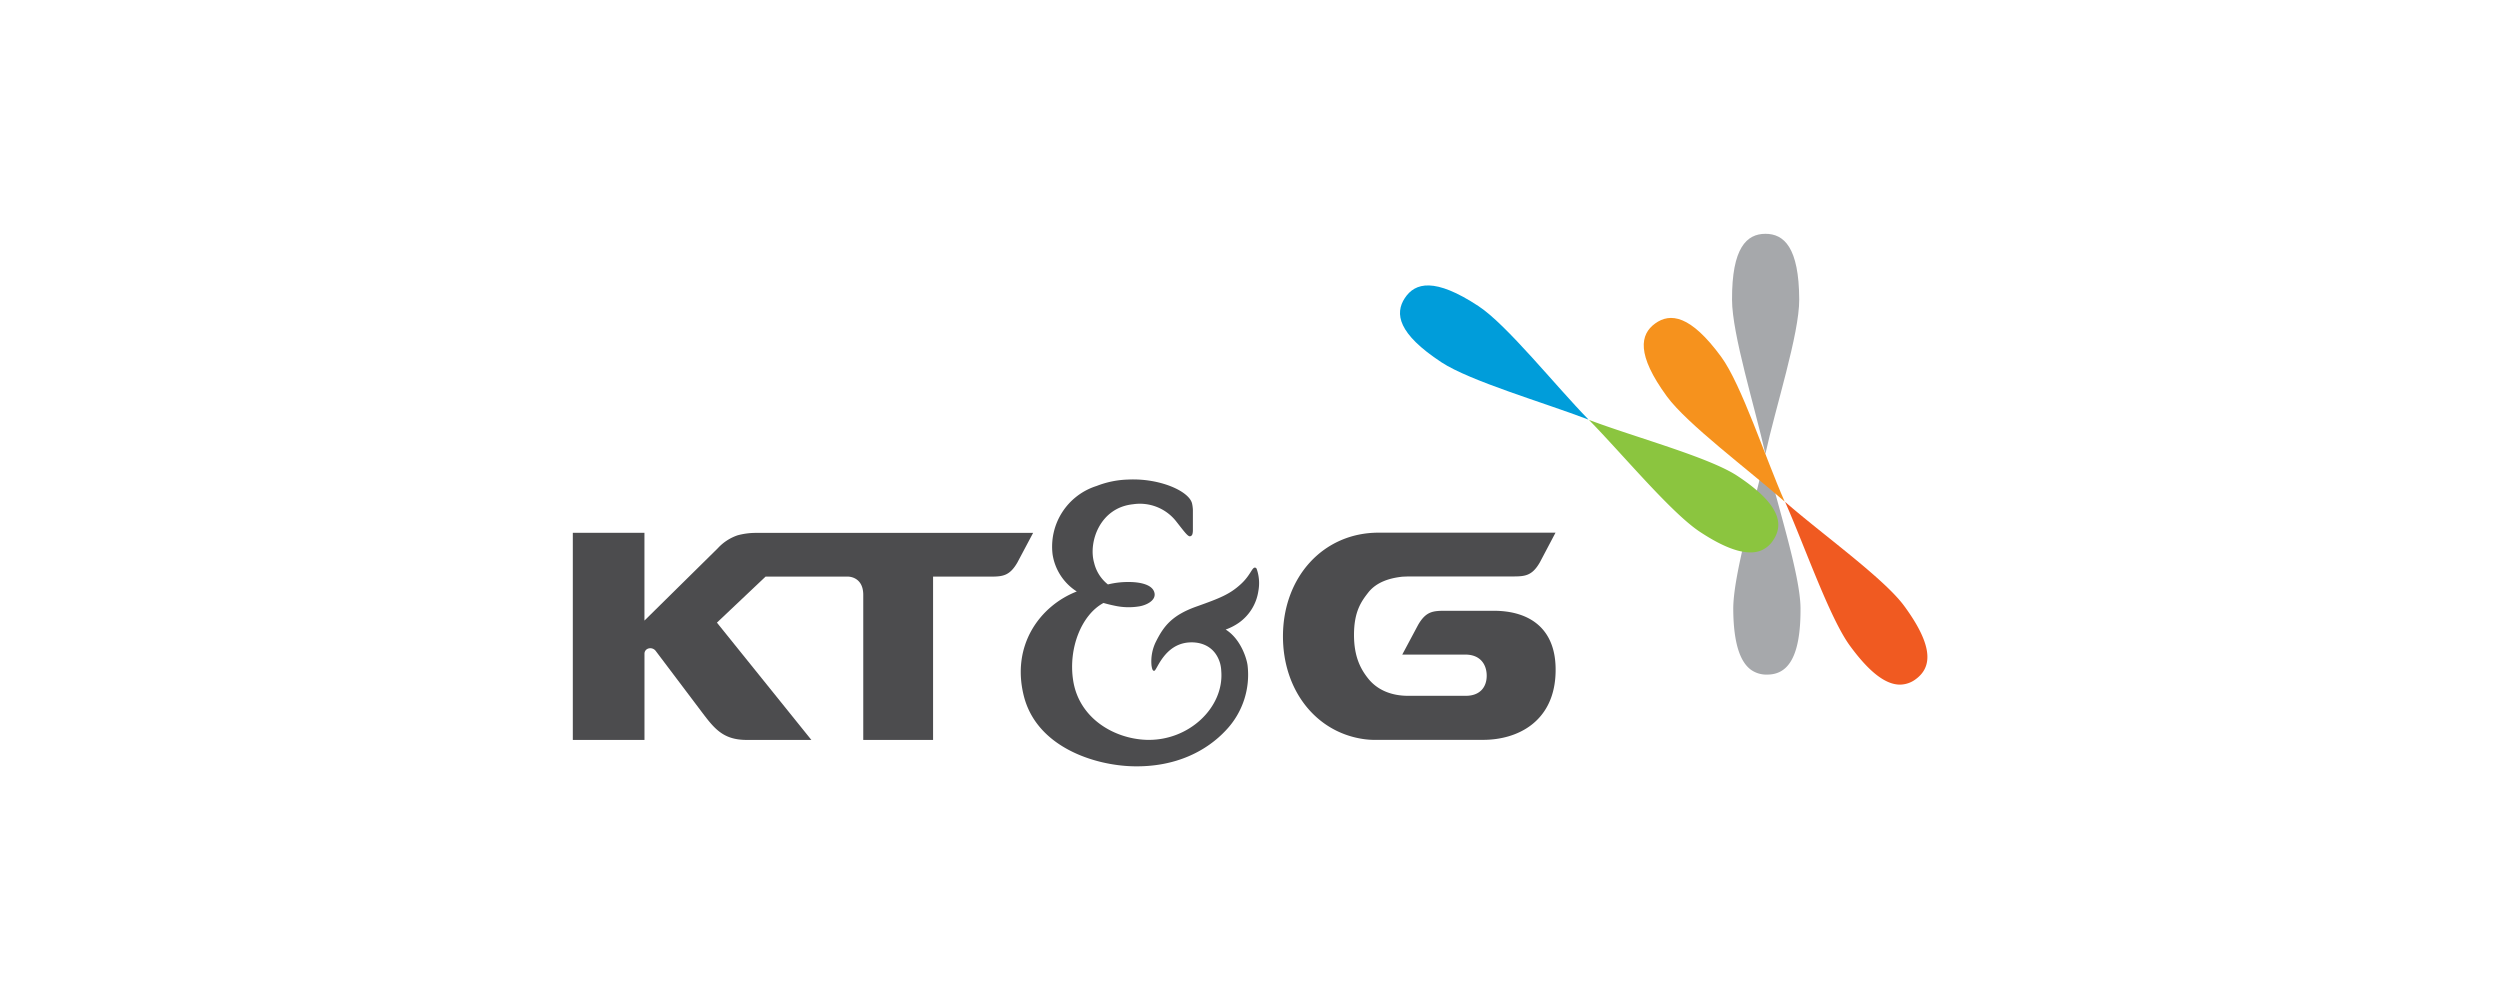 <svg xmlns="http://www.w3.org/2000/svg" viewBox="0 0 675 270"><defs><style>.cls-1{isolation:isolate;}.cls-2{fill:#a6a8ab;}.cls-3{fill:#f05a21;}.cls-4{fill:#f6921d;}.cls-5{fill:#8bc53f;}.cls-5,.cls-6{mix-blend-mode:multiply;}.cls-6{fill:#009dda;}.cls-7{fill:#4c4c4e;}.cls-8{fill:none;}</style></defs><g class="cls-1"><g id="레이어_1" data-name="레이어 1"><path class="cls-2" d="M476.66,122.73h0c-2.69,12.53-8.7,32.42-8.68,41.68.05,9.62,2,14.39,4.77,16.42a7.16,7.16,0,0,0,4.39,1.31c5,0,9.06-3.7,9-17.79,0-9.27-6.65-29.09-9.46-41.62"/><path class="cls-2" d="M476.66,122.56c2.73-12.57,9.18-32.43,9.13-41.68-.05-14.1-4.12-17.76-9.14-17.75s-9.07,3.73-9,17.82c0,9.25,6.2,29.07,9,41.6Z"/><path class="cls-3" d="M482,135.57l0,0c5.2,11.71,12,31.33,17.5,38.81,5.68,7.76,10,10.47,13.51,10.47a7.21,7.21,0,0,0,4.32-1.53c4-3,5.16-8.33-3.18-19.69-5.46-7.48-22.48-19.62-32.12-28.09"/><path class="cls-4" d="M481.86,135.43c-5.19-11.75-11.66-31.62-17.14-39.09-8.32-11.36-13.78-11.93-17.83-9s-5.14,8.34,3.19,19.72c5.47,7.46,22.12,19.86,31.75,28.35Z"/><path class="cls-5" d="M429,113.36l0,0c9,9.17,22.25,25.16,30,30.25,8,5.28,13.08,6.3,16.33,5.09a7.24,7.24,0,0,0,3.5-2.94c2.75-4.19,1.92-9.6-9.85-17.34C461.2,123.36,441,117.93,429,113.36"/><path class="cls-6" d="M428.88,113.26c-9-9.21-22-25.56-29.72-30.63-11.78-7.74-17.08-6.36-19.85-2.16s-1.89,9.61,9.88,17.35c7.74,5.08,27.67,10.88,39.66,15.46Z"/><path class="cls-7" d="M338.83,153.25c-.82,0-1.21,2.09-3.79,4.45-3,2.77-5.74,3.83-11.81,6-6.76,2.37-9,5.32-11.1,9.49a12,12,0,0,0-1.22,6.51c.13.76.27,1.55.79,1.4.7-.22,2.7-7.19,9.34-7.64,3.1-.21,7,.92,8.39,5.65a9.17,9.17,0,0,1,.31,2.07c.81,9.82-8.81,19.05-20.42,18.57-8.66-.38-18.07-5.88-19.59-16.17C288.45,175,292,166,297.94,162.8c.84.24,1.93.52,3.16.77a17.61,17.61,0,0,0,6.49.15c2-.34,4.41-1.56,4.15-3.46-.41-2.77-4.9-3.15-7.24-3.12a22.47,22.47,0,0,0-5.36.66,10.54,10.54,0,0,1-3.73-5.86c-1.59-5.53,1.52-14.86,10.5-15.79a12.46,12.46,0,0,1,11.76,4.75c2.35,3,3.15,4.09,3.74,3.88.44-.15.62-.48.67-1.44l0-5.67a9.61,9.61,0,0,0-.23-1.75c-.83-3.34-8.74-6.84-17.21-6.44a25.12,25.12,0,0,0-8.55,1.73A17.18,17.18,0,0,0,284.2,149.7a14.46,14.46,0,0,0,6.53,10c-9.84,3.83-17.76,14.41-14.3,28.2s19.08,18.79,29.61,19c11.63.25,19.93-4.31,25-9.77a21.74,21.74,0,0,0,5.79-17.6c-.34-2.22-2.07-7.19-5.9-9.55a15.13,15.13,0,0,0,3.56-1.83,12.75,12.75,0,0,0,5.27-8.59,11.63,11.63,0,0,0-.47-6S339.11,153.25,338.83,153.25Z"/><path class="cls-7" d="M371.68,199.76c6.54,0,28.72,0,28.75,0,9.32,0,18.8-4.86,19.54-17.29.75-12.74-7-17.56-16.65-17.56H390.38c-3.44,0-5.35.1-7.5,3.83l-4.27,8h17.05c4,0,5.75,2.65,5.75,5.71s-1.81,5.42-5.64,5.42H380.2c-4.35,0-8.19-1.45-10.74-4.6-2.06-2.56-3.88-5.91-3.88-11.84,0-6.36,2-9.08,3.88-11.49,2.26-2.84,5.87-3.89,9.25-4.24l1.56-.06h28v0c3.43,0,5.36-.09,7.5-3.82l4.22-8H372.21c-14.95,0-25.81,12-25.81,28,0,14.35,8.69,25.7,21.49,27.69A21.05,21.05,0,0,0,371.68,199.76Z"/><path class="cls-7" d="M233.08,160.63c0-5.09-4.21-4.95-4.21-4.95H206.71l-13.14,12.43,25.5,31.67H201.62c-6.48,0-8.82-3.13-12.41-7.9h0l-12.16-16.12a1.82,1.82,0,0,0-2.11-.62,1.45,1.45,0,0,0-.93,1.28v23.36H154.66V143.85H174v23.71L193.83,148a12.87,12.87,0,0,1,5.33-3.47,18.84,18.84,0,0,1,5-.65h74.78l-4.25,8c-2.05,3.55-3.9,3.79-7.05,3.81H251.93v44.1H233.08Z"/><rect class="cls-8" width="675" height="270"/></g></g></svg>